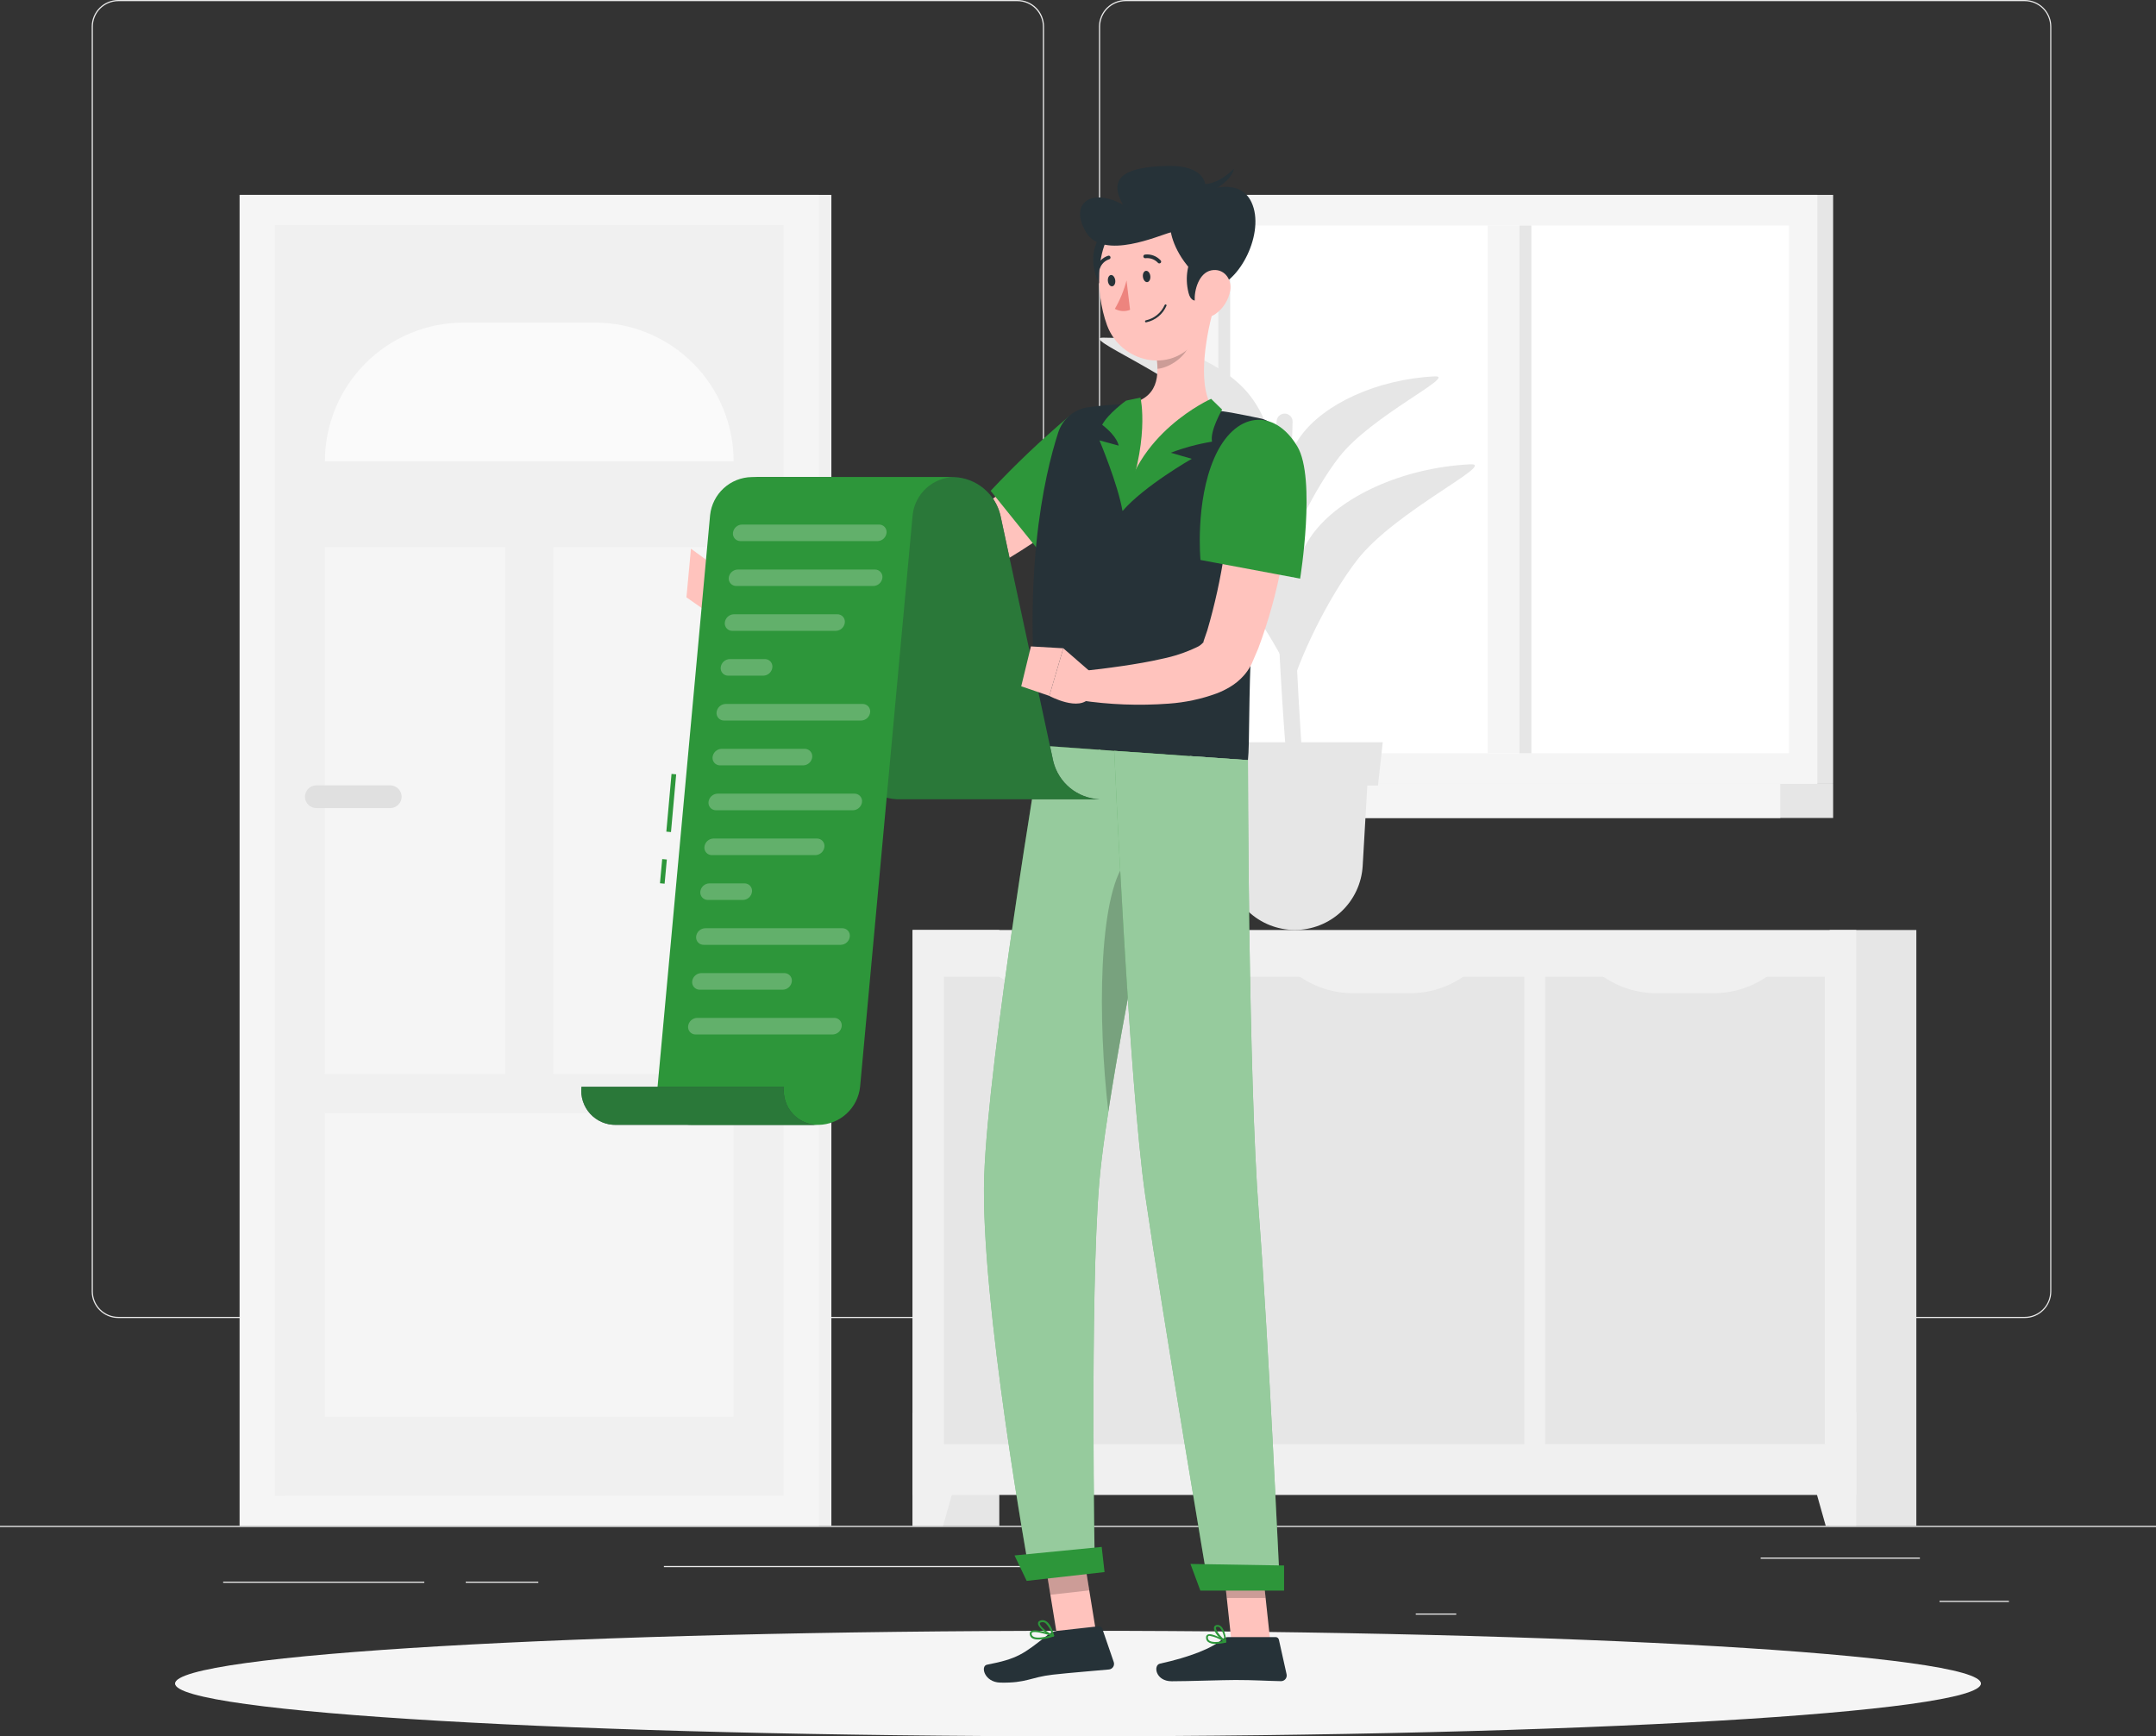 <svg width="375" height="302" viewBox="0 0 375 302" fill="none" xmlns="http://www.w3.org/2000/svg">
<rect x="0" y="0" width="375" height="302" fill="#333333" stroke="none"/>
<g clip-path="url(#clip0_1108_10750)">
<path d="M390 265.398H-15V265.601H390V265.398Z" fill="#EBEBEB"/>
<path d="M349.419 278.439H337.35V278.641H349.419V278.439Z" fill="#EBEBEB"/>
<path d="M253.288 280.643H246.249V280.846H253.288V280.643Z" fill="#EBEBEB"/>
<path d="M333.932 270.917H306.238V271.12H333.932V270.917Z" fill="#EBEBEB"/>
<path d="M73.8 275.1H38.816V275.302H73.8V275.1Z" fill="#EBEBEB"/>
<path d="M93.63 275.1H81.01V275.302H93.63V275.1Z" fill="#EBEBEB"/>
<path d="M191.355 272.376H115.475V272.579H191.355V272.376Z" fill="#EBEBEB"/>
<path d="M176.97 229.25H20.567C19.342 229.247 18.168 228.759 17.302 227.891C16.436 227.024 15.95 225.848 15.95 224.622V4.628C15.95 3.402 16.436 2.226 17.302 1.358C18.168 0.491 19.342 0.002 20.567 0L176.97 0C178.197 0 179.373 0.488 180.241 1.355C181.108 2.223 181.595 3.401 181.595 4.628V224.622C181.595 225.229 181.476 225.831 181.243 226.393C181.011 226.954 180.67 227.464 180.241 227.894C179.811 228.324 179.301 228.665 178.74 228.897C178.179 229.13 177.577 229.25 176.97 229.25ZM20.567 0.203C19.396 0.205 18.273 0.672 17.445 1.502C16.617 2.331 16.153 3.456 16.153 4.628V224.622C16.153 225.794 16.617 226.918 17.445 227.748C18.273 228.578 19.396 229.045 20.567 229.047H176.97C178.142 229.045 179.266 228.578 180.095 227.749C180.924 226.919 181.391 225.795 181.393 224.622V4.628C181.391 3.455 180.924 2.331 180.095 1.501C179.266 0.672 178.142 0.205 176.97 0.203H20.567Z" fill="#EBEBEB"/>
<path d="M352.181 229.25H195.77C194.544 229.247 193.368 228.759 192.502 227.892C191.635 227.024 191.147 225.848 191.145 224.622V4.628C191.147 3.401 191.635 2.225 192.502 1.358C193.368 0.49 194.544 0.002 195.77 0L352.181 0C353.404 0.004 354.577 0.494 355.441 1.361C356.304 2.229 356.79 3.403 356.79 4.628V224.622C356.79 225.846 356.304 227.021 355.441 227.888C354.577 228.756 353.404 229.245 352.181 229.25ZM195.77 0.203C194.597 0.205 193.474 0.672 192.645 1.501C191.816 2.331 191.349 3.455 191.347 4.628V224.622C191.349 225.795 191.816 226.919 192.645 227.749C193.474 228.578 194.597 229.045 195.77 229.047H352.181C353.353 229.045 354.477 228.578 355.305 227.749C356.134 226.919 356.601 225.795 356.603 224.622V4.628C356.601 3.455 356.134 2.331 355.305 1.501C354.477 0.672 353.353 0.205 352.181 0.203H195.77Z" fill="#EBEBEB"/>
<path d="M158.728 265.398H173.811V161.759H158.728V265.398Z" fill="#E6E6E6"/>
<path d="M164.034 265.39H158.721V245.695H169.599L164.034 265.39Z" fill="#F0F0F0"/>
<path d="M318.234 265.398H333.316V161.759H318.234V265.398Z" fill="#E6E6E6"/>
<path d="M158.729 260.024H322.867V161.759H158.729V260.024Z" fill="#F0F0F0"/>
<path d="M317.554 265.39H322.868V245.695H311.989L317.554 265.39Z" fill="#F0F0F0"/>
<path d="M268.751 169.889V251.174H317.408V169.889H268.751Z" fill="#E6E6E6"/>
<path d="M288.264 172.75H297.895C301.971 172.79 305.915 171.304 308.952 168.584H277.216C280.25 171.304 284.191 172.79 288.264 172.75Z" fill="#F0F0F0"/>
<path d="M216.466 169.897V251.182H265.123V169.897H216.466Z" fill="#E6E6E6"/>
<path d="M235.492 172.75H245.115C249.191 172.79 253.134 171.304 256.171 168.584H224.436C227.473 171.304 231.416 172.79 235.492 172.75Z" fill="#F0F0F0"/>
<path d="M164.18 169.897V251.182H212.836V169.897H164.18Z" fill="#E6E6E6"/>
<path d="M183.207 172.75H192.83C196.906 172.791 200.85 171.305 203.886 168.584H172.15C175.188 171.304 179.131 172.79 183.207 172.75Z" fill="#F0F0F0"/>
<path d="M41.684 265.39H144.603L144.603 33.895H41.684L41.684 265.39Z" fill="#F0F0F0"/>
<path d="M41.684 265.39H142.432L142.432 33.895H41.684L41.684 265.39Z" fill="#F5F5F5"/>
<path d="M136.292 260.146V39.155L47.824 39.155L47.824 260.146H136.292Z" fill="#F0F0F0"/>
<path d="M127.6 80.239C127.598 73.839 125.056 67.702 120.532 63.177C116.009 58.653 109.875 56.111 103.478 56.111H80.636C77.469 56.11 74.333 56.733 71.406 57.945C68.48 59.157 65.82 60.934 63.58 63.175C61.34 65.416 59.563 68.076 58.351 71.004C57.139 73.932 56.515 77.07 56.515 80.239H127.6Z" fill="#FAFAFA"/>
<path d="M127.601 246.408V193.612H56.523V246.408H127.601Z" fill="#F5F5F5"/>
<path d="M127.6 95.136H96.245V186.796H127.6V95.136Z" fill="#F5F5F5"/>
<path d="M87.87 95.136H56.515V186.796H87.87V95.136Z" fill="#F5F5F5"/>
<path d="M67.887 140.557H55.049C54.523 140.561 54.017 140.357 53.641 139.99C53.264 139.623 53.049 139.121 53.04 138.595C53.04 138.333 53.092 138.074 53.192 137.832C53.292 137.59 53.439 137.371 53.624 137.185C53.809 137 54.028 136.853 54.27 136.753C54.512 136.653 54.771 136.601 55.033 136.601H67.871C68.399 136.604 68.904 136.814 69.278 137.188C69.651 137.561 69.862 138.067 69.864 138.595C69.853 139.115 69.641 139.61 69.272 139.976C68.903 140.342 68.407 140.551 67.887 140.557Z" fill="#E0E0E0"/>
<path d="M49.419 260.138L49.419 39.147H47.823L47.823 260.138H49.419Z" fill="#F0F0F0"/>
<path d="M209.702 136.342H318.842V33.895L209.702 33.895V136.342Z" fill="#E6E6E6"/>
<path d="M206.956 136.342H316.096V33.895L206.956 33.895V136.342Z" fill="#F5F5F5"/>
<path d="M200.574 142.275L318.842 142.275V136.342H200.574V142.275Z" fill="#E6E6E6"/>
<path d="M197.479 142.275H309.656V136.342H197.479V142.275Z" fill="#F5F5F5"/>
<path d="M311.154 131.017V39.228L211.889 39.228V131.017H311.154Z" fill="white"/>
<path d="M264.271 131.017V39.228H258.772V131.017H264.271Z" fill="#F5F5F5"/>
<path d="M213.971 131.017V39.228H211.889V131.017H213.971Z" fill="#E6E6E6"/>
<path d="M266.354 131.017V39.228H264.272V131.017H266.354Z" fill="#E6E6E6"/>
<path d="M224.371 139.065C222.363 118.252 220.969 84.486 222.055 73.188C222.072 72.995 222.132 72.808 222.228 72.641C222.324 72.473 222.456 72.328 222.614 72.215C222.823 72.06 223.072 71.966 223.332 71.946C223.592 71.925 223.852 71.978 224.083 72.1C224.314 72.221 224.507 72.404 224.638 72.63C224.769 72.856 224.834 73.114 224.825 73.374C224.631 78.975 224.412 92.956 225.635 117.093C226.226 129.104 227.085 137.355 226.494 139.065H224.371Z" fill="#E6E6E6"/>
<path d="M216.887 91.092C211.217 84.746 199.504 80.231 187.606 80.248C182.94 80.248 201.813 87.639 209.662 95.785C215.761 102.107 222.622 112.749 224.979 118.649C223.464 106.224 222.606 97.446 216.887 91.092Z" fill="#E6E6E6"/>
<path d="M228.218 93.029C232.965 86.415 243.924 81.334 255.758 80.758C260.416 80.531 242.709 88.863 236.1 97.341C230.964 103.947 225.699 114.896 224.258 120.894C223.95 108.437 223.472 99.643 228.218 93.029Z" fill="#E6E6E6"/>
<path d="M216.66 67.904C211.8 62.53 201.935 58.704 191.866 58.729C187.905 58.729 203.895 64.978 210.545 71.875C215.705 77.232 221.528 86.245 223.505 91.246C222.201 80.718 221.472 73.285 216.66 67.904Z" fill="#E6E6E6"/>
<path d="M226.226 75.863C230.276 70.262 239.526 65.95 249.562 65.464C253.498 65.278 238.505 72.305 232.916 79.502C228.567 85.102 224.112 94.366 222.88 99.448C222.589 88.904 222.208 81.463 226.226 75.863Z" fill="#E6E6E6"/>
<path d="M225.181 161.751C222.173 161.74 219.282 160.582 217.097 158.513C214.912 156.444 213.597 153.62 213.42 150.615L212.383 132.517H238.06L237.015 150.615C236.839 153.633 235.514 156.469 233.313 158.54C231.112 160.612 228.202 161.761 225.181 161.751Z" fill="#E6E6E6"/>
<path d="M239.68 136.634H210.674L209.848 129.104H240.506L239.68 136.634Z" fill="#E6E6E6"/>
<path d="M187.5 302C274.237 302 344.551 297.892 344.551 292.825C344.551 287.758 274.237 283.65 187.5 283.65C100.763 283.65 30.449 287.758 30.449 292.825C30.449 297.892 100.763 302 187.5 302Z" fill="#F5F5F5"/>
<path d="M190.667 284.047L183.904 284.809L181.409 269.467L188.173 268.705L190.667 284.047Z" fill="#FFC3BD"/>
<path d="M220.945 285.523H214.189L212.513 269.88H219.268L220.945 285.523Z" fill="#FFC3BD"/>
<path d="M213.639 284.745H221.869C222.003 284.743 222.134 284.789 222.238 284.873C222.343 284.957 222.416 285.075 222.444 285.207L223.78 291.212C223.812 291.359 223.81 291.51 223.775 291.656C223.74 291.801 223.672 291.937 223.577 292.052C223.482 292.168 223.362 292.26 223.226 292.322C223.09 292.385 222.942 292.415 222.792 292.412C220.143 292.363 218.207 292.209 214.87 292.209C212.821 292.209 206.632 292.428 203.797 292.428C200.962 292.428 200.557 289.624 201.756 289.364C206.956 288.23 210.877 286.657 212.545 285.158C212.846 284.889 213.236 284.741 213.639 284.745Z" fill="#263238"/>
<path d="M183.798 283.675L191.088 282.864C191.221 282.848 191.355 282.877 191.469 282.948C191.583 283.019 191.668 283.127 191.712 283.253L193.713 289.073C193.762 289.212 193.78 289.36 193.764 289.507C193.749 289.654 193.7 289.795 193.622 289.921C193.545 290.046 193.439 290.152 193.315 290.232C193.19 290.311 193.049 290.36 192.903 290.377C190.254 290.637 186.423 290.912 183.093 291.285C179.205 291.731 178.557 292.768 173.981 292.663C171.203 292.598 170.498 289.778 171.664 289.551C176.978 288.521 177.999 287.711 182.194 284.404C182.649 284.014 183.205 283.762 183.798 283.675Z" fill="#263238"/>
<path d="M189.76 86.967C187.492 88.839 185.256 90.468 182.948 92.138C180.639 93.807 178.282 95.379 175.852 96.855C173.422 98.33 170.936 99.797 168.319 101.102C165.651 102.483 162.871 103.638 160.009 104.554C159.255 104.798 158.518 105 157.668 105.203C156.837 105.385 155.995 105.521 155.149 105.608C153.626 105.778 152.2 105.843 150.775 105.908C147.932 106.038 145.105 106.038 142.351 106.021C136.778 105.948 131.254 105.681 125.697 105.211L125.616 100.137C131.068 99.432 136.543 98.824 141.962 98.216C144.667 97.924 147.373 97.592 150.005 97.252C151.326 97.073 152.63 96.863 153.828 96.636C154.348 96.545 154.862 96.423 155.368 96.271C155.837 96.117 156.421 95.923 156.988 95.712C159.305 94.769 161.554 93.667 163.719 92.413C165.962 91.124 168.198 89.747 170.401 88.28C172.604 86.813 174.799 85.289 176.978 83.741C179.157 82.193 181.32 80.539 183.361 78.991L189.76 86.967Z" fill="#FFC3BD"/>
<path d="M196.362 81.188C195.39 87.574 181.952 97.349 181.952 97.349L172.305 85.37C176.531 80.859 181.012 76.594 185.726 72.596C190.06 69.046 197.415 74.242 196.362 81.188Z" fill="#2D963A"/>
<path d="M127.479 100.688L123.648 97.957L123.227 106.581C123.227 106.581 125.349 106.581 126.167 105.033L127.479 100.688Z" fill="#FFC3BD"/>
<path d="M120.181 95.444L119.396 103.898L123.227 106.581L123.648 97.957L120.181 95.444Z" fill="#FFC3BD"/>
<path opacity="0.2" d="M181.417 269.475L182.697 277.385L189.46 276.623L188.18 268.713L181.417 269.475Z" fill="black"/>
<path opacity="0.2" d="M219.268 269.88H212.513L213.379 277.944H220.135L219.268 269.88Z" fill="black"/>
<path d="M219.365 72.807C219.868 72.919 220.343 73.131 220.763 73.43C221.183 73.73 221.538 74.11 221.809 74.549C222.079 74.988 222.259 75.477 222.337 75.986C222.415 76.496 222.391 77.016 222.265 77.516C220.8 83.603 219.696 89.77 218.96 95.987C218.32 101.223 217.939 106.216 217.705 110.747C217.138 121.372 217.372 129.469 217.057 132.217L181.02 129.68C177.359 100.988 181.643 82.671 184.057 75.239C184.426 74.08 185.117 73.05 186.05 72.269C186.982 71.488 188.117 70.989 189.322 70.829C190.707 70.643 192.36 70.473 194.109 70.368C194.717 70.368 195.34 70.311 195.964 70.295C201.089 70.354 206.206 70.711 211.289 71.364C212.253 71.478 213.225 71.616 214.173 71.77C216.068 72.134 217.875 72.467 219.365 72.807Z" fill="#263238"/>
<path d="M210.99 54.02C209.678 58.883 208.082 67.855 211.298 71.389C202.947 77.005 197.617 84.924 196.078 83.206C195.268 82.306 194.928 71.859 195.981 70.319C201.57 69.387 201.716 65.302 201.027 61.403L210.99 54.02Z" fill="#FFC3BD"/>
<path d="M210.65 69.371C210.65 69.371 197.034 75.401 195.26 88.871C199.002 84.527 207.288 79.802 207.288 79.802L203.635 78.748C205.957 77.866 208.361 77.219 210.812 76.819C210.407 74.955 212.569 71.243 212.569 71.243L210.65 69.371Z" fill="#2D963A"/>
<path d="M198.37 69.152C198.37 69.152 200.177 76.852 195.236 88.871C194.466 84.284 191.234 76.6 191.234 76.6L194.572 77.508C194.572 77.508 194.401 75.96 191.704 73.893C192.709 71.956 195.851 69.687 195.851 69.687L198.37 69.152Z" fill="#2D963A"/>
<path opacity="0.2" d="M206.94 57.035L201.043 61.395C201.22 62.303 201.315 63.226 201.326 64.151C203.449 63.989 206.494 61.89 206.867 59.701C207.053 58.824 207.078 57.921 206.94 57.035Z" fill="black"/>
<path d="M193.688 39.941C190.391 40.079 188.577 45.761 191.914 50.437C195.251 55.114 198.119 39.714 193.688 39.941Z" fill="#263238"/>
<path d="M209.929 44.934C210.318 51.629 210.885 55.527 207.945 59.345C203.514 65.083 194.944 63.024 192.555 56.581C190.416 50.786 190.125 40.809 196.321 37.38C197.681 36.617 199.214 36.215 200.773 36.211C202.333 36.207 203.867 36.603 205.231 37.36C206.594 38.117 207.742 39.21 208.564 40.536C209.387 41.861 209.857 43.375 209.929 44.934Z" fill="#FFC3BD"/>
<path d="M210.909 50.081C205.838 46.839 204.048 42.567 203.659 40.411C201.691 40.882 191.922 45.38 188.917 40.411C185.912 35.443 189.727 32.541 195.316 35.597C192.83 31.204 195.089 29.056 202.906 28.862C210.722 28.667 209.669 33.23 209.669 33.23C209.669 33.23 215.582 30.653 217.68 35.192C220.102 40.387 215.631 49.295 210.909 50.081Z" fill="#263238"/>
<path d="M208.333 32.007C208.406 32.007 211.29 32.704 214.619 29.348C214.027 32.209 208.86 34.114 208.86 34.114L208.333 32.007Z" fill="#263238"/>
<path d="M212.214 41.806C209.103 40.728 205.329 45.347 206.722 50.924C208.115 56.5 216.417 43.256 212.214 41.806Z" fill="#263238"/>
<path d="M213.979 50.51C213.839 51.334 213.538 52.121 213.093 52.828C212.649 53.534 212.069 54.146 211.387 54.628C209.556 55.908 207.904 54.441 207.799 52.326C207.701 50.421 208.544 47.463 210.674 47.025C212.804 46.587 214.311 48.468 213.979 50.51Z" fill="#FFC3BD"/>
<path d="M191.185 205.867C192.805 186.107 204.712 131.39 204.712 131.39L181.02 129.68C181.02 129.68 171.883 183.983 171.186 204.602C170.457 226.032 179.076 273.665 179.076 273.665L190.416 272.376C190.416 272.376 189.549 225.683 191.185 205.867Z" fill="#2D963A"/>
<path opacity="0.5" d="M191.185 205.867C192.805 186.107 204.712 131.39 204.712 131.39L181.02 129.68C181.02 129.68 171.883 183.983 171.186 204.602C170.457 226.032 179.076 273.665 179.076 273.665L190.416 272.376C190.416 272.376 189.549 225.683 191.185 205.867Z" fill="white"/>
<path opacity="0.2" d="M195.787 149.886C191.008 155.997 190.927 177.443 192.774 193.304C194.531 181.868 197.301 167.368 199.74 155.211L195.787 149.886Z" fill="black"/>
<path d="M193.802 130.596C193.802 130.596 196.361 188.449 199.213 208.039C202.331 229.493 210.261 276.38 210.261 276.38H222.63C222.63 276.38 220.597 232.208 218.96 211.135C217.105 187.128 217.057 132.209 217.057 132.209L193.802 130.596Z" fill="#2D963A"/>
<path opacity="0.5" d="M193.802 130.596C193.802 130.596 196.361 188.449 199.213 208.039C202.331 229.493 210.261 276.38 210.261 276.38H222.63C222.63 276.38 220.597 232.208 218.96 211.135C217.105 187.128 217.057 132.209 217.057 132.209L193.802 130.596Z" fill="white"/>
<path d="M208.779 276.656H223.343V272.295L207.062 272.02L208.779 276.656Z" fill="#2D963A"/>
<path d="M178.574 274.97L192.117 273.438L191.623 269.061L176.46 270.545L178.574 274.97Z" fill="#2D963A"/>
<path d="M200.079 48.006C200.144 48.549 199.909 49.019 199.553 49.068C199.196 49.116 198.864 48.703 198.791 48.16C198.718 47.617 198.961 47.147 199.318 47.106C199.674 47.066 200.014 47.463 200.079 48.006Z" fill="#263238"/>
<path d="M193.98 48.743C194.045 49.286 193.81 49.757 193.454 49.797C193.097 49.838 192.765 49.441 192.7 48.897C192.635 48.354 192.87 47.884 193.219 47.836C193.567 47.787 193.899 48.2 193.98 48.743Z" fill="#263238"/>
<path d="M195.94 48.776C195.492 50.509 194.808 52.173 193.907 53.72C194.31 53.939 194.755 54.068 195.213 54.098C195.67 54.127 196.129 54.056 196.556 53.89L195.94 48.776Z" fill="#ED847E"/>
<path d="M201.74 45.801C201.684 45.819 201.624 45.822 201.567 45.807C201.509 45.793 201.457 45.763 201.416 45.72C201.144 45.425 200.807 45.198 200.431 45.057C200.056 44.916 199.652 44.866 199.253 44.91C199.17 44.927 199.083 44.91 199.011 44.862C198.94 44.816 198.89 44.742 198.873 44.658C198.863 44.616 198.863 44.573 198.871 44.53C198.879 44.488 198.896 44.448 198.92 44.412C198.944 44.376 198.976 44.346 199.012 44.323C199.049 44.3 199.089 44.284 199.132 44.278C199.635 44.215 200.146 44.274 200.622 44.449C201.098 44.624 201.526 44.91 201.87 45.283C201.9 45.312 201.924 45.347 201.941 45.386C201.957 45.425 201.966 45.467 201.966 45.51C201.966 45.552 201.957 45.594 201.941 45.633C201.924 45.672 201.9 45.707 201.87 45.736C201.831 45.766 201.787 45.788 201.74 45.801Z" fill="#263238"/>
<path d="M199.391 56.054C200.163 55.892 200.884 55.545 201.493 55.044C202.102 54.543 202.582 53.903 202.89 53.177C202.906 53.135 202.905 53.088 202.887 53.047C202.869 53.007 202.835 52.974 202.793 52.958C202.749 52.942 202.701 52.944 202.658 52.964C202.616 52.984 202.583 53.02 202.566 53.063C202.27 53.727 201.823 54.312 201.26 54.772C200.698 55.233 200.035 55.555 199.326 55.714C199.3 55.715 199.274 55.722 199.251 55.734C199.228 55.746 199.207 55.763 199.191 55.784C199.176 55.805 199.165 55.829 199.159 55.855C199.154 55.881 199.154 55.908 199.16 55.933C199.166 55.959 199.178 55.983 199.194 56.003C199.211 56.024 199.232 56.041 199.255 56.052C199.279 56.064 199.305 56.07 199.331 56.07C199.357 56.071 199.383 56.065 199.407 56.054H199.391Z" fill="#263238"/>
<path d="M191.088 46.952C191.031 46.968 190.971 46.969 190.915 46.954C190.858 46.938 190.806 46.908 190.765 46.865C190.724 46.823 190.696 46.77 190.683 46.712C190.67 46.655 190.673 46.595 190.691 46.539C190.845 46.055 191.114 45.616 191.473 45.258C191.833 44.899 192.273 44.633 192.757 44.48C192.797 44.468 192.84 44.464 192.881 44.469C192.923 44.474 192.964 44.488 193 44.509C193.037 44.53 193.069 44.559 193.093 44.593C193.118 44.627 193.136 44.666 193.145 44.707C193.156 44.748 193.159 44.79 193.154 44.831C193.148 44.873 193.135 44.913 193.113 44.949C193.092 44.985 193.064 45.017 193.031 45.042C192.997 45.068 192.959 45.086 192.919 45.096C192.541 45.221 192.197 45.432 191.916 45.714C191.635 45.995 191.423 46.339 191.299 46.717C191.286 46.771 191.261 46.821 191.224 46.862C191.187 46.903 191.14 46.934 191.088 46.952Z" fill="#263238"/>
<path d="M211.403 285.92C210.945 285.957 210.488 285.837 210.107 285.579C209.991 285.48 209.901 285.355 209.843 285.214C209.785 285.073 209.762 284.921 209.775 284.769C209.773 284.675 209.798 284.582 209.847 284.502C209.895 284.421 209.966 284.357 210.05 284.315C210.796 283.926 212.975 285.271 213.218 285.425C213.246 285.441 213.268 285.465 213.282 285.494C213.295 285.523 213.298 285.556 213.29 285.587C213.285 285.619 213.271 285.647 213.249 285.67C213.227 285.693 213.2 285.71 213.169 285.717C212.59 285.851 211.998 285.919 211.403 285.92ZM210.399 284.526C210.329 284.52 210.259 284.534 210.196 284.566C210.162 284.584 210.134 284.61 210.116 284.644C210.097 284.677 210.088 284.715 210.091 284.753C210.077 284.86 210.09 284.97 210.128 285.072C210.166 285.173 210.228 285.264 210.31 285.336C210.682 285.644 211.565 285.685 212.74 285.458C212.029 284.995 211.233 284.678 210.399 284.526Z" fill="#2D963A"/>
<path d="M213.137 285.685H213.056C212.359 285.304 211.007 283.821 211.153 283.067C211.177 282.949 211.24 282.842 211.333 282.766C211.426 282.689 211.542 282.647 211.663 282.645C211.785 282.632 211.908 282.643 212.025 282.68C212.142 282.716 212.25 282.776 212.343 282.856C213.153 283.496 213.291 285.45 213.291 285.531C213.296 285.56 213.291 285.589 213.278 285.616C213.265 285.642 213.244 285.663 213.218 285.677C213.192 285.687 213.164 285.69 213.137 285.685ZM211.8 282.945H211.736C211.525 282.945 211.509 283.067 211.501 283.107C211.412 283.553 212.311 284.672 212.967 285.198C212.919 284.425 212.636 283.684 212.157 283.075C212.056 282.994 211.93 282.948 211.8 282.945Z" fill="#2D963A"/>
<path d="M183.247 284.655C182.194 284.996 180.299 285.466 179.489 284.907C179.37 284.824 179.273 284.714 179.207 284.585C179.14 284.457 179.107 284.314 179.108 284.169C179.101 284.082 179.116 283.994 179.153 283.914C179.19 283.834 179.247 283.766 179.319 283.715C180.08 283.18 182.94 284.234 183.256 284.355C183.287 284.367 183.314 284.388 183.333 284.416C183.351 284.443 183.361 284.476 183.361 284.509C183.358 284.542 183.346 284.573 183.326 284.599C183.306 284.625 183.278 284.645 183.247 284.655ZM179.513 283.958C179.485 283.98 179.462 284.008 179.448 284.041C179.434 284.073 179.428 284.109 179.432 284.145C179.431 284.24 179.454 284.334 179.497 284.419C179.541 284.504 179.605 284.577 179.683 284.631C180.137 284.947 181.247 284.89 182.705 284.477C181.53 284.104 179.983 283.675 179.513 283.958Z" fill="#2D963A"/>
<path d="M183.247 284.655C183.205 284.672 183.159 284.672 183.117 284.655C182.267 284.388 180.501 283.115 180.542 282.337C180.542 282.159 180.647 281.924 181.076 281.827C181.233 281.793 181.395 281.792 181.552 281.822C181.709 281.853 181.859 281.915 181.992 282.005C182.923 282.605 183.312 284.396 183.328 284.436C183.333 284.464 183.331 284.493 183.322 284.519C183.314 284.546 183.299 284.57 183.279 284.59L183.247 284.655ZM180.971 282.224C180.866 282.289 180.858 282.353 180.858 282.378C180.858 282.848 182.056 283.861 182.939 284.266C182.777 283.509 182.383 282.821 181.813 282.297C181.719 282.229 181.61 282.182 181.495 282.159C181.381 282.137 181.263 282.14 181.149 282.167C181.089 282.175 181.029 282.188 180.971 282.208V282.224Z" fill="#2D963A"/>
<path d="M225.052 82.549C224.882 85.192 224.574 87.647 224.242 90.184C223.91 92.721 223.489 95.209 223.011 97.722C222.071 102.852 220.681 107.888 218.855 112.773L218.045 114.669L217.843 115.139L217.794 115.253L217.713 115.439L217.47 115.901C217.158 116.468 216.783 116.998 216.353 117.482C215.653 118.275 214.833 118.954 213.923 119.492C213.183 119.936 212.405 120.313 211.598 120.618C208.929 121.592 206.137 122.187 203.303 122.385C198.146 122.77 192.962 122.574 187.849 121.802L188.035 116.736L191.607 116.331C192.806 116.185 193.997 116.007 195.179 115.845C197.544 115.496 199.885 115.107 202.121 114.588C204.184 114.17 206.188 113.504 208.091 112.603C208.605 112.391 209.055 112.047 209.395 111.606C209.395 111.492 209.16 112.003 209.459 111.184L209.994 109.628C211.304 105.147 212.305 100.581 212.991 95.963C213.38 93.605 213.704 91.238 214.028 88.855C214.352 86.472 214.603 84.049 214.838 81.763L225.052 82.549Z" fill="#FFC3BD"/>
<path d="M225.651 77.654C228.956 83.198 226.137 100.64 226.137 100.64L208.803 97.398C208.803 97.398 207.864 87.412 211.168 79.745C214.757 71.429 221.65 70.927 225.651 77.654Z" fill="#2D963A"/>
<path d="M183.191 132.387L173.997 89.601C173.557 87.772 172.535 86.138 171.083 84.943C169.632 83.748 167.832 83.059 165.954 82.979H130.735C132.612 83.061 134.411 83.752 135.862 84.946C137.313 86.14 138.336 87.774 138.779 89.601L147.964 132.387C148.405 134.215 149.428 135.851 150.879 137.047C152.329 138.242 154.13 138.934 156.007 139.017H191.234C189.356 138.935 187.555 138.244 186.104 137.048C184.653 135.852 183.631 134.216 183.191 132.387Z" fill="#263238"/>
<path opacity="0.7" d="M183.191 132.387L173.997 89.601C173.557 87.772 172.535 86.138 171.083 84.943C169.632 83.748 167.832 83.059 165.954 82.979H130.735C132.612 83.061 134.411 83.752 135.862 84.946C137.313 86.14 138.336 87.774 138.779 89.601L147.964 132.387C148.405 134.215 149.428 135.851 150.879 137.047C152.329 138.242 154.13 138.934 156.007 139.017H191.234C189.356 138.935 187.555 138.244 186.104 137.048C184.653 135.852 183.631 134.216 183.191 132.387Z" fill="#2D963A"/>
<path d="M116.801 134.61L115.897 144.652L116.707 144.725L117.611 134.683L116.801 134.61Z" fill="#2D963A"/>
<path d="M115.179 149.423L114.791 153.628L115.598 153.702L115.985 149.498L115.179 149.423Z" fill="#2D963A"/>
<path d="M130.735 82.979H165.954C164.151 83.012 162.422 83.704 161.093 84.923C159.764 86.143 158.926 87.806 158.737 89.601L149.6 189.033C149.409 190.828 148.569 192.491 147.239 193.711C145.908 194.93 144.179 195.621 142.375 195.654H120.392C119.545 195.67 118.704 195.505 117.927 195.169C117.149 194.834 116.452 194.336 115.882 193.709C115.312 193.082 114.883 192.34 114.622 191.534C114.362 190.728 114.277 189.875 114.373 189.033L123.51 89.601C123.701 87.806 124.541 86.142 125.871 84.923C127.202 83.703 128.931 83.012 130.735 82.979Z" fill="#2D963A"/>
<path d="M136.357 189.033C136.261 189.875 136.346 190.728 136.606 191.534C136.866 192.34 137.295 193.082 137.865 193.709C138.435 194.336 139.132 194.834 139.91 195.169C140.688 195.505 141.528 195.67 142.375 195.654H107.148C106.302 195.67 105.461 195.505 104.684 195.17C103.907 194.834 103.21 194.336 102.641 193.709C102.072 193.082 101.643 192.34 101.384 191.533C101.125 190.727 101.041 189.874 101.138 189.033H136.357Z" fill="#263238"/>
<path opacity="0.7" d="M136.357 189.033C136.261 189.875 136.346 190.728 136.606 191.534C136.866 192.34 137.295 193.082 137.865 193.709C138.435 194.336 139.132 194.834 139.91 195.169C140.688 195.505 141.528 195.67 142.375 195.654H107.148C106.302 195.67 105.461 195.505 104.684 195.17C103.907 194.834 103.21 194.336 102.641 193.709C102.072 193.082 101.643 192.34 101.384 191.533C101.125 190.727 101.041 189.874 101.138 189.033H136.357Z" fill="#2D963A"/>
<g opacity="0.5">
<path opacity="0.5" d="M152.671 94.115H128.792C128.608 94.118 128.426 94.081 128.257 94.007C128.089 93.933 127.938 93.825 127.814 93.688C127.691 93.552 127.598 93.391 127.542 93.216C127.485 93.04 127.467 92.855 127.488 92.672C127.533 92.284 127.716 91.925 128.005 91.661C128.294 91.397 128.668 91.247 129.059 91.238H152.897C153.081 91.236 153.262 91.272 153.43 91.346C153.598 91.419 153.748 91.526 153.872 91.662C153.995 91.797 154.088 91.958 154.145 92.132C154.202 92.306 154.221 92.49 154.202 92.672C154.16 93.056 153.982 93.412 153.702 93.676C153.421 93.941 153.056 94.096 152.671 94.115Z" fill="white"/>
<path opacity="0.5" d="M151.925 101.92H128.086C127.902 101.927 127.719 101.894 127.548 101.824C127.377 101.754 127.224 101.648 127.097 101.514C126.971 101.38 126.874 101.22 126.814 101.045C126.754 100.871 126.733 100.686 126.75 100.502C126.793 100.112 126.976 99.751 127.265 99.485C127.554 99.22 127.929 99.069 128.321 99.059H152.184C152.367 99.058 152.548 99.096 152.716 99.17C152.884 99.244 153.034 99.353 153.156 99.489C153.278 99.625 153.371 99.786 153.426 99.961C153.482 100.135 153.501 100.32 153.48 100.502C153.432 100.885 153.249 101.238 152.964 101.498C152.679 101.758 152.31 101.908 151.925 101.92Z" fill="white"/>
<path opacity="0.5" d="M145.38 109.725H127.374C127.19 109.728 127.008 109.691 126.839 109.617C126.671 109.544 126.52 109.435 126.396 109.299C126.273 109.162 126.18 109.001 126.124 108.826C126.067 108.651 126.049 108.465 126.07 108.283C126.113 107.893 126.296 107.531 126.585 107.266C126.874 107.001 127.249 106.849 127.641 106.84H145.631C145.816 106.836 145.999 106.872 146.168 106.946C146.338 107.019 146.49 107.127 146.614 107.264C146.738 107.4 146.832 107.562 146.889 107.738C146.946 107.913 146.964 108.099 146.943 108.283C146.901 108.671 146.719 109.031 146.432 109.297C146.144 109.562 145.771 109.714 145.38 109.725Z" fill="white"/>
<path opacity="0.5" d="M132.768 117.522H126.669C126.485 117.526 126.301 117.49 126.132 117.417C125.962 117.344 125.81 117.235 125.686 117.099C125.562 116.962 125.468 116.8 125.411 116.625C125.355 116.449 125.336 116.263 125.357 116.08C125.4 115.69 125.583 115.328 125.872 115.063C126.161 114.798 126.536 114.646 126.928 114.637H133.036C133.22 114.635 133.402 114.672 133.57 114.745C133.739 114.819 133.89 114.927 134.013 115.064C134.137 115.2 134.229 115.361 134.286 115.537C134.342 115.712 134.36 115.897 134.34 116.08C134.297 116.47 134.114 116.831 133.825 117.096C133.536 117.362 133.16 117.513 132.768 117.522Z" fill="white"/>
<path opacity="0.5" d="M149.795 125.327H125.94C125.756 125.33 125.574 125.293 125.406 125.219C125.237 125.146 125.086 125.037 124.963 124.901C124.839 124.764 124.747 124.603 124.69 124.428C124.634 124.253 124.615 124.068 124.636 123.885C124.679 123.495 124.862 123.134 125.151 122.868C125.44 122.603 125.815 122.451 126.208 122.442H150.038C150.222 122.439 150.405 122.475 150.575 122.548C150.744 122.621 150.896 122.729 151.021 122.866C151.145 123.002 151.239 123.164 151.295 123.34C151.352 123.515 151.371 123.701 151.35 123.885C151.307 124.272 151.127 124.631 150.841 124.896C150.555 125.161 150.184 125.314 149.795 125.327Z" fill="white"/>
<path opacity="0.5" d="M139.71 133.124H125.251C125.067 133.128 124.885 133.092 124.716 133.019C124.547 132.947 124.396 132.839 124.272 132.703C124.148 132.568 124.054 132.407 123.996 132.232C123.939 132.058 123.919 131.873 123.939 131.69C123.982 131.3 124.165 130.939 124.454 130.673C124.743 130.408 125.118 130.257 125.51 130.247H139.961C140.145 130.245 140.328 130.282 140.496 130.355C140.665 130.429 140.817 130.537 140.941 130.674C141.065 130.81 141.158 130.971 141.216 131.146C141.273 131.321 141.292 131.507 141.273 131.69C141.228 132.077 141.046 132.435 140.759 132.699C140.472 132.962 140.099 133.113 139.71 133.124Z" fill="white"/>
<path opacity="0.5" d="M148.377 140.93H124.539C124.355 140.932 124.173 140.895 124.004 140.821C123.836 140.748 123.685 140.639 123.561 140.503C123.438 140.366 123.345 140.205 123.289 140.03C123.233 139.855 123.214 139.67 123.235 139.487C123.278 139.097 123.461 138.736 123.75 138.47C124.039 138.205 124.414 138.054 124.806 138.044H148.62C148.805 138.041 148.988 138.077 149.157 138.15C149.327 138.223 149.479 138.331 149.603 138.468C149.727 138.604 149.821 138.766 149.878 138.942C149.935 139.118 149.953 139.303 149.932 139.487C149.89 139.874 149.709 140.233 149.424 140.498C149.138 140.763 148.766 140.916 148.377 140.93Z" fill="white"/>
<path opacity="0.5" d="M141.824 148.735H123.834C123.65 148.738 123.466 148.702 123.297 148.629C123.127 148.556 122.975 148.448 122.851 148.311C122.727 148.174 122.633 148.013 122.577 147.837C122.52 147.661 122.501 147.475 122.522 147.292C122.565 146.902 122.748 146.541 123.037 146.275C123.326 146.01 123.701 145.859 124.093 145.849H142.083C142.268 145.846 142.451 145.882 142.621 145.955C142.79 146.028 142.942 146.136 143.066 146.273C143.191 146.41 143.284 146.571 143.341 146.747C143.398 146.923 143.416 147.108 143.396 147.292C143.353 147.682 143.17 148.043 142.881 148.309C142.592 148.574 142.216 148.725 141.824 148.735Z" fill="white"/>
<path opacity="0.5" d="M129.229 156.532H123.121C122.937 156.534 122.755 156.497 122.586 156.423C122.417 156.35 122.265 156.241 122.141 156.105C122.017 155.969 121.924 155.808 121.866 155.633C121.809 155.458 121.79 155.272 121.809 155.089C121.852 154.698 122.036 154.335 122.327 154.07C122.618 153.804 122.995 153.654 123.389 153.646H129.488C129.672 153.644 129.855 153.681 130.023 153.755C130.192 153.828 130.344 153.937 130.468 154.073C130.592 154.209 130.685 154.37 130.743 154.545C130.8 154.72 130.82 154.906 130.8 155.089C130.757 155.479 130.574 155.84 130.285 156.106C129.996 156.371 129.621 156.522 129.229 156.532Z" fill="white"/>
<path opacity="0.5" d="M146.247 164.337H122.416C122.231 164.344 122.047 164.31 121.876 164.24C121.705 164.169 121.55 164.063 121.424 163.928C121.297 163.793 121.201 163.632 121.142 163.456C121.082 163.281 121.061 163.095 121.08 162.91C121.12 162.509 121.308 162.137 121.608 161.868C121.908 161.598 122.297 161.449 122.7 161.451H146.514C146.699 161.45 146.881 161.488 147.05 161.563C147.219 161.638 147.37 161.748 147.493 161.887C147.615 162.025 147.707 162.188 147.762 162.364C147.817 162.541 147.833 162.727 147.81 162.91C147.763 163.296 147.58 163.652 147.293 163.914C147.006 164.176 146.635 164.326 146.247 164.337Z" fill="white"/>
<path opacity="0.5" d="M136.155 172.142H121.704C121.52 172.144 121.338 172.107 121.169 172.034C121 171.96 120.848 171.852 120.724 171.715C120.6 171.579 120.507 171.418 120.449 171.243C120.392 171.068 120.373 170.882 120.392 170.699C120.435 170.309 120.618 169.948 120.907 169.683C121.196 169.417 121.571 169.266 121.963 169.257H136.414C136.598 169.253 136.782 169.289 136.951 169.362C137.121 169.435 137.273 169.544 137.397 169.68C137.521 169.817 137.615 169.978 137.671 170.154C137.728 170.33 137.747 170.516 137.726 170.699C137.683 171.089 137.5 171.45 137.211 171.716C136.922 171.981 136.547 172.132 136.155 172.142Z" fill="white"/>
<path opacity="0.5" d="M144.829 179.931H120.999C120.815 179.934 120.631 179.898 120.462 179.825C120.292 179.752 120.14 179.644 120.016 179.507C119.892 179.37 119.798 179.209 119.742 179.033C119.685 178.857 119.666 178.672 119.687 178.488C119.73 178.098 119.913 177.737 120.202 177.472C120.491 177.206 120.866 177.055 121.258 177.045H145.097C145.281 177.043 145.463 177.08 145.631 177.154C145.8 177.227 145.951 177.336 146.074 177.472C146.198 177.609 146.29 177.77 146.347 177.945C146.403 178.12 146.421 178.305 146.401 178.488C146.358 178.878 146.175 179.239 145.886 179.505C145.597 179.77 145.221 179.921 144.829 179.931Z" fill="white"/>
</g>
<path d="M190.117 117.255L184.941 112.757L182.511 121.04C182.511 121.04 187.768 123.893 189.582 121.275L190.117 117.255Z" fill="#FFC3BD"/>
<path d="M179.311 112.432L177.626 119.37L182.518 121.04L184.94 112.757L179.311 112.432Z" fill="#FFC3BD"/>
</g>
<defs>
<clipPath id="clip0_1108_10750">
<rect width="405" height="302" fill="white" transform="translate(-15)"/>
</clipPath>
</defs>
</svg>
